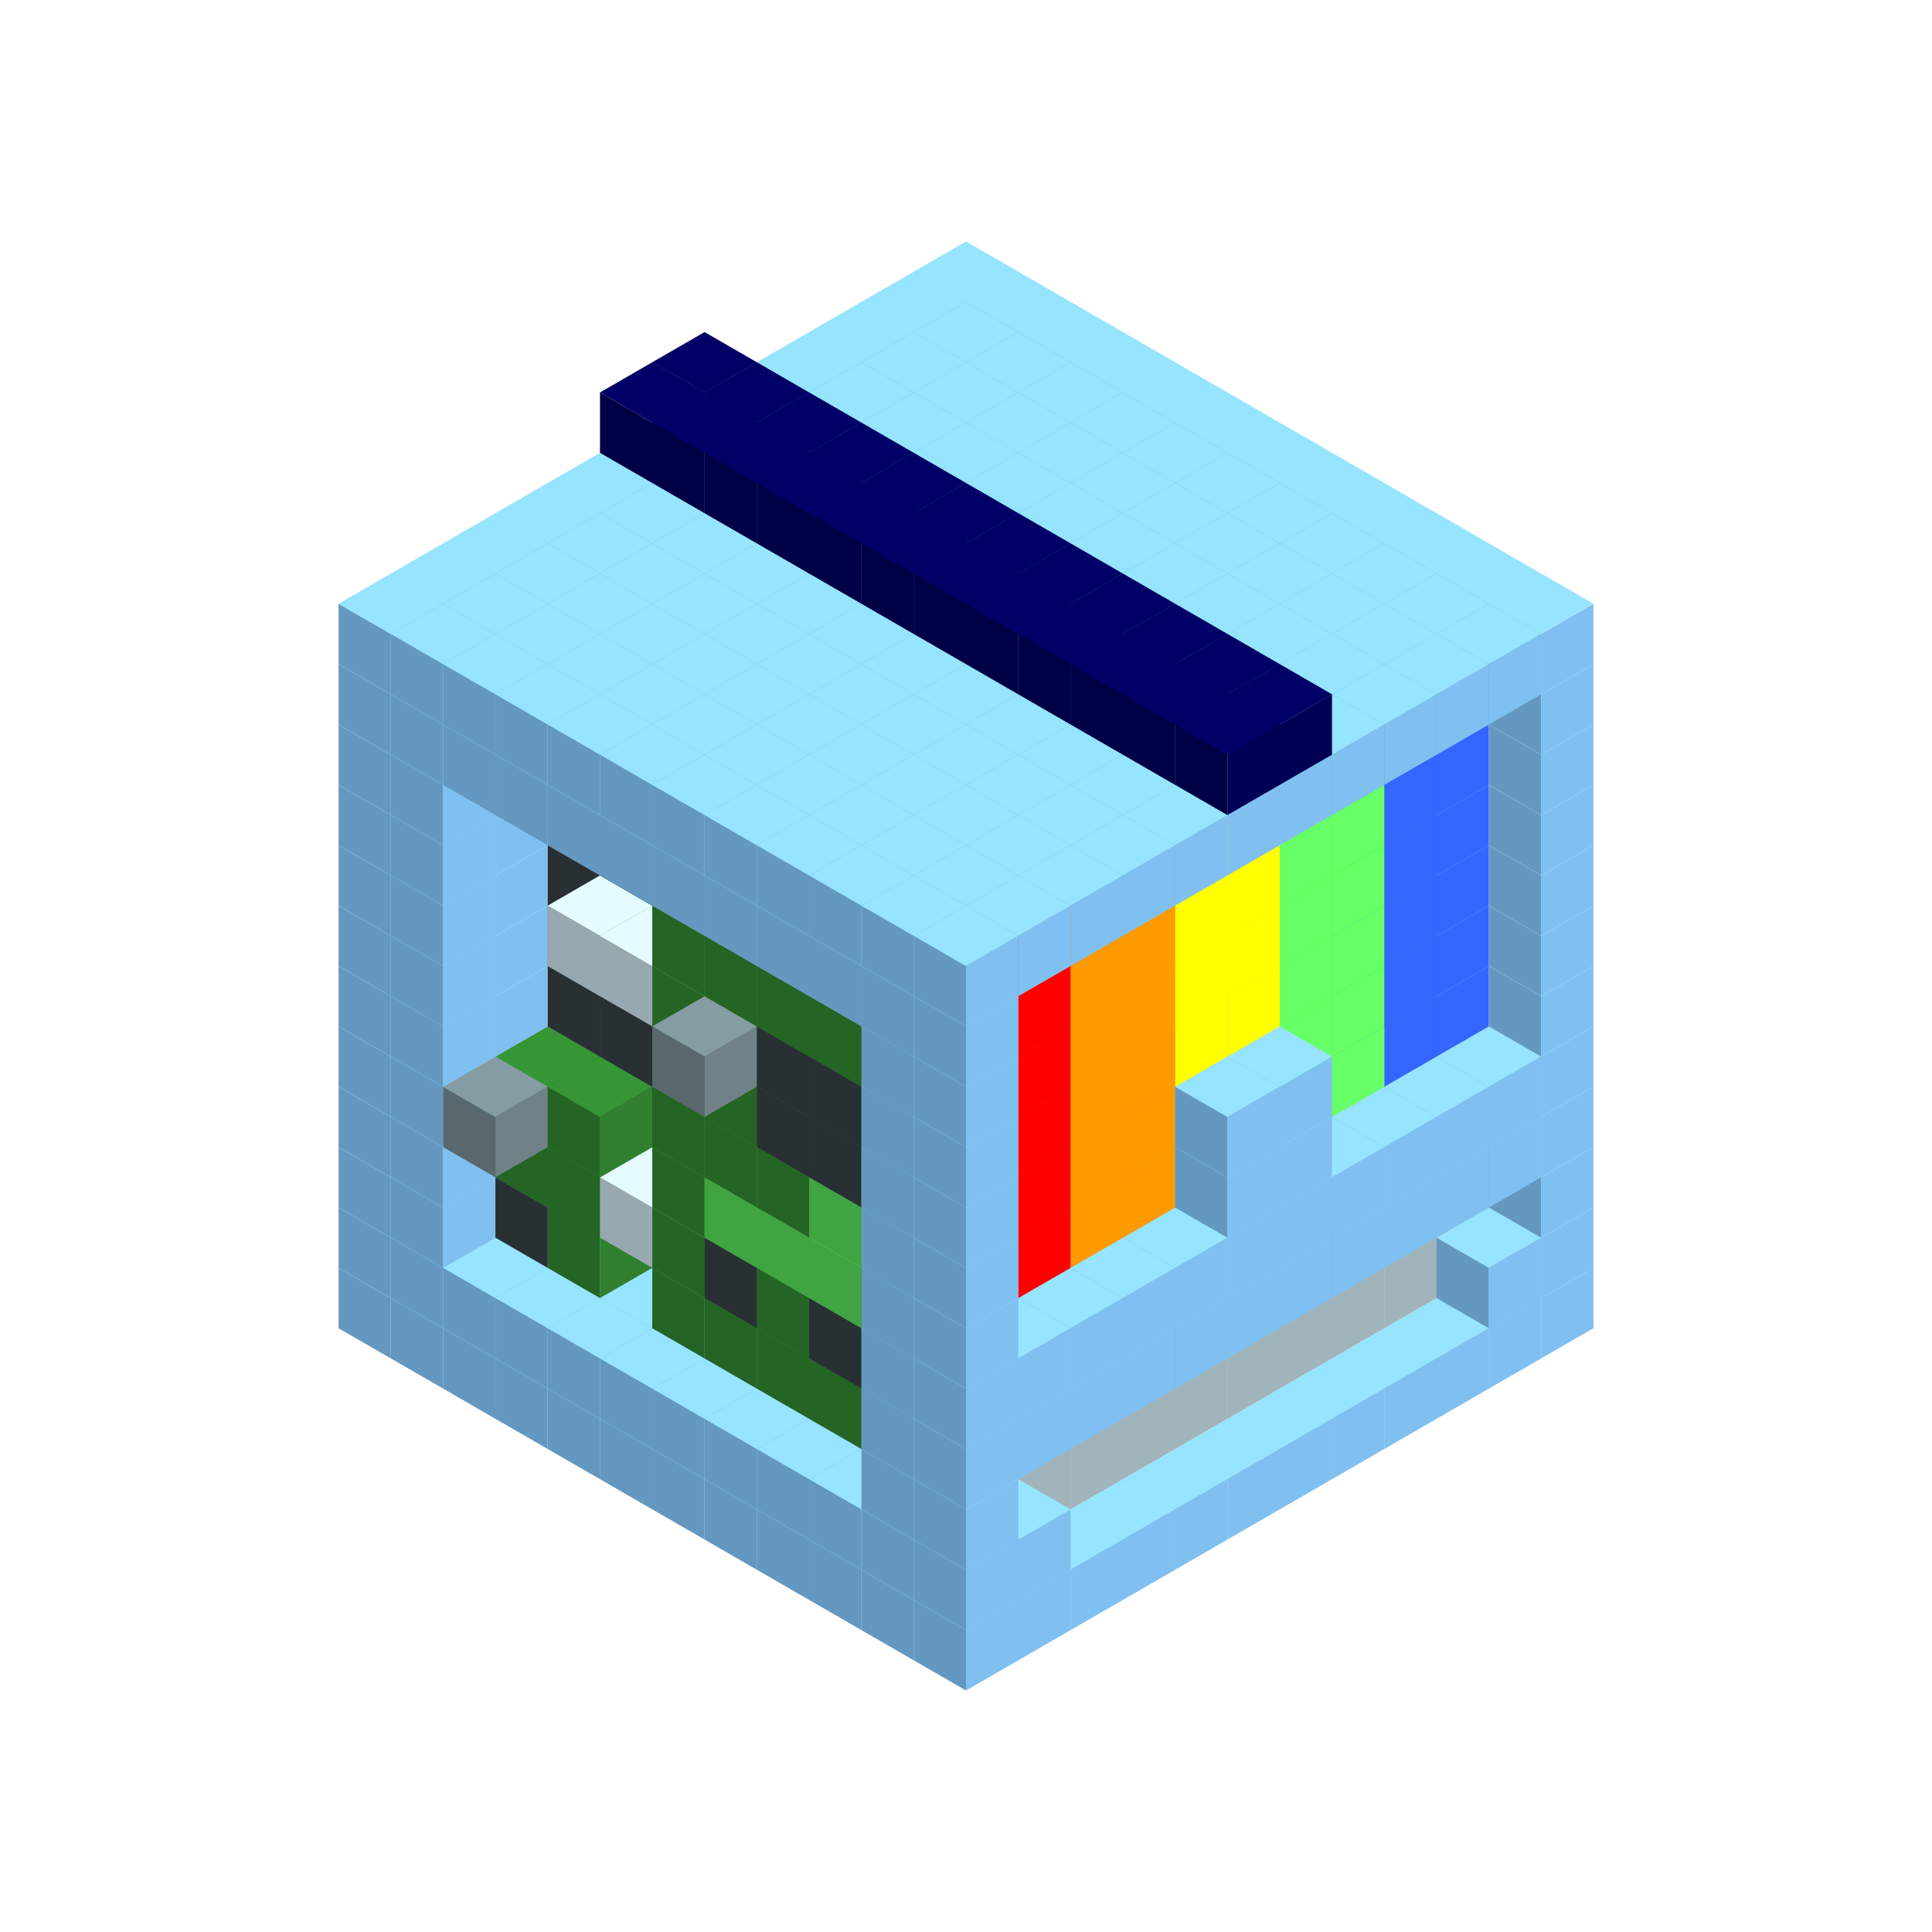 
<svg width='600' height='600' viewBox='4436371 5550000 3200000 3200000' xmlns='http://www.w3.org/2000/svg' xmlns:xlink='http://www.w3.org/1999/xlink'>
<use xlink:href='#v-0x00000008-1' transform='translate(983738,3600000)'/>
<use xlink:href='#v-0x00000008-1' transform='translate(1070341,3650000)'/>
<use xlink:href='#v-0x00000008-1' transform='translate(1156944,3700000)'/>
<use xlink:href='#v-0x00000008-1' transform='translate(1243547,3750000)'/>
<use xlink:href='#v-0x00000008-1' transform='translate(1330150,3800000)'/>
<use xlink:href='#v-0x00000008-1' transform='translate(1416753,3850000)'/>
<use xlink:href='#v-0x00000008-1' transform='translate(1503356,3900000)'/>
<use xlink:href='#v-0x00000008-1' transform='translate(1589959,3950000)'/>
<use xlink:href='#v-0x00000008-1' transform='translate(1676562,4000000)'/>
<use xlink:href='#v-0x00000008-1' transform='translate(1763165,4050000)'/>
<use xlink:href='#v-0x00000008-1' transform='translate(1849768,4100000)'/>
<use xlink:href='#v-0x00000008-1' transform='translate(2889004,3600000)'/>
<use xlink:href='#v-0x00000008-1' transform='translate(2802401,3650000)'/>
<use xlink:href='#v-0x00000008-1' transform='translate(2715798,3700000)'/>
<use xlink:href='#v-0x00000008-1' transform='translate(2629195,3750000)'/>
<use xlink:href='#v-0x00000008-1' transform='translate(2542592,3800000)'/>
<use xlink:href='#v-0x00000008-1' transform='translate(2455989,3850000)'/>
<use xlink:href='#v-0x00000008-1' transform='translate(2369386,3900000)'/>
<use xlink:href='#v-0x00000008-1' transform='translate(2282783,3950000)'/>
<use xlink:href='#v-0x00000008-1' transform='translate(2196180,4000000)'/>
<use xlink:href='#v-0x00000008-1' transform='translate(2109577,4050000)'/>
<use xlink:href='#v-0x00000008-1' transform='translate(2022974,4100000)'/>
<use xlink:href='#v-0x00000008-1' transform='translate(1936371,4150000)'/>
<use xlink:href='#v-0x00000008-1' transform='translate(983738,3500000)'/>
<use xlink:href='#v-0x00000008-1' transform='translate(1156944,3500000)'/>
<use xlink:href='#v-0x00000008-1' transform='translate(1070341,3550000)'/>
<use xlink:href='#v-0x00000008-1' transform='translate(1243547,3550000)'/>
<use xlink:href='#v-0x00000008-1' transform='translate(1156944,3600000)'/>
<use xlink:href='#v-0x00000008-1' transform='translate(1330150,3600000)'/>
<use xlink:href='#v-0x00000008-1' transform='translate(1243547,3650000)'/>
<use xlink:href='#v-0x00000008-1' transform='translate(1416753,3650000)'/>
<use xlink:href='#v-0x00000008-1' transform='translate(1330150,3700000)'/>
<use xlink:href='#v-0x00000008-1' transform='translate(1503356,3700000)'/>
<use xlink:href='#v-0x00000008-1' transform='translate(1416753,3750000)'/>
<use xlink:href='#v-0x00000008-1' transform='translate(1589959,3750000)'/>
<use xlink:href='#v-0x00000008-1' transform='translate(1503356,3800000)'/>
<use xlink:href='#v-0x00000008-1' transform='translate(1676562,3800000)'/>
<use xlink:href='#v-0x00000008-1' transform='translate(1589959,3850000)'/>
<use xlink:href='#v-0x00000008-1' transform='translate(1763165,3850000)'/>
<use xlink:href='#v-0x00000008-1' transform='translate(1676562,3900000)'/>
<use xlink:href='#v-0x00000008-1' transform='translate(1849768,3900000)'/>
<use xlink:href='#v-0x00000008-1' transform='translate(1763165,3950000)'/>
<use xlink:href='#v-0x00000008-2' transform='translate(2715798,3500000)'/>
<use xlink:href='#v-0x00000008-2' transform='translate(2629195,3550000)'/>
<use xlink:href='#v-0x00000008-2' transform='translate(2542592,3600000)'/>
<use xlink:href='#v-0x00000008-2' transform='translate(2455989,3650000)'/>
<use xlink:href='#v-0x00000008-2' transform='translate(2369386,3700000)'/>
<use xlink:href='#v-0x00000008-2' transform='translate(2282783,3750000)'/>
<use xlink:href='#v-0x00000008-2' transform='translate(2196180,3800000)'/>
<use xlink:href='#v-0x00000008-2' transform='translate(2109577,3850000)'/>
<use xlink:href='#v-0x00000008-2' transform='translate(2022974,3900000)'/>
<use xlink:href='#v-0x00000008-1' transform='translate(1936371,3950000)'/>
<use xlink:href='#v-0x00000008-1' transform='translate(1849768,4000000)'/>
<use xlink:href='#v-0x00000008-1' transform='translate(2889004,3500000)'/>
<use xlink:href='#v-0x00000008-1' transform='translate(2802401,3550000)'/>
<use xlink:href='#v-0x00000008-1' transform='translate(2022974,4000000)'/>
<use xlink:href='#v-0x00000008-1' transform='translate(1936371,4050000)'/>
<use xlink:href='#v-0x00000008-1' transform='translate(983738,3400000)'/>
<use xlink:href='#v-0x00000008-1' transform='translate(1156944,3400000)'/>
<use xlink:href='#v-0x00000008-1' transform='translate(1070341,3450000)'/>
<use xlink:href='#v-0x00000008-12' transform='translate(1330150,3400000)'/>
<use xlink:href='#v-0x00000008-12' transform='translate(1243547,3450000)'/>
<use xlink:href='#v-0x00000008-12' transform='translate(1416753,3450000)'/>
<use xlink:href='#v-0x00000008-10' transform='translate(1330150,3500000)'/>
<use xlink:href='#v-0x00000008-12' transform='translate(1503356,3500000)'/>
<use xlink:href='#v-0x00000008-12' transform='translate(1589959,3550000)'/>
<use xlink:href='#v-0x00000008-10' transform='translate(1503356,3600000)'/>
<use xlink:href='#v-0x00000008-12' transform='translate(1676562,3600000)'/>
<use xlink:href='#v-0x00000008-10' transform='translate(1589959,3650000)'/>
<use xlink:href='#v-0x00000008-12' transform='translate(1763165,3650000)'/>
<use xlink:href='#v-0x00000008-10' transform='translate(1676562,3700000)'/>
<use xlink:href='#v-0x00000008-12' transform='translate(1849768,3700000)'/>
<use xlink:href='#v-0x00000008-10' transform='translate(1763165,3750000)'/>
<use xlink:href='#v-0x00000008-12' transform='translate(1936371,3750000)'/>
<use xlink:href='#v-0x00000008-10' transform='translate(1849768,3800000)'/>
<use xlink:href='#v-0x00000008-2' transform='translate(2715798,3400000)'/>
<use xlink:href='#v-0x00000008-2' transform='translate(2629195,3450000)'/>
<use xlink:href='#v-0x00000008-2' transform='translate(2542592,3500000)'/>
<use xlink:href='#v-0x00000008-2' transform='translate(2455989,3550000)'/>
<use xlink:href='#v-0x00000008-2' transform='translate(2369386,3600000)'/>
<use xlink:href='#v-0x00000008-2' transform='translate(2282783,3650000)'/>
<use xlink:href='#v-0x00000008-2' transform='translate(2196180,3700000)'/>
<use xlink:href='#v-0x00000008-2' transform='translate(2109577,3750000)'/>
<use xlink:href='#v-0x00000008-2' transform='translate(2022974,3800000)'/>
<use xlink:href='#v-0x00000008-1' transform='translate(1936371,3850000)'/>
<use xlink:href='#v-0x00000008-1' transform='translate(1849768,3900000)'/>
<use xlink:href='#v-0x00000008-1' transform='translate(2889004,3400000)'/>
<use xlink:href='#v-0x00000008-1' transform='translate(1936371,3950000)'/>
<use xlink:href='#v-0x00000008-1' transform='translate(983738,3300000)'/>
<use xlink:href='#v-0x00000008-1' transform='translate(1156944,3300000)'/>
<use xlink:href='#v-0x00000008-1' transform='translate(1070341,3350000)'/>
<use xlink:href='#v-0x00000008-12' transform='translate(1330150,3300000)'/>
<use xlink:href='#v-0x00000008-10' transform='translate(1243547,3350000)'/>
<use xlink:href='#v-0x00000008-12' transform='translate(1416753,3350000)'/>
<use xlink:href='#v-0x00000008-10' transform='translate(1330150,3400000)'/>
<use xlink:href='#v-0x00000008-12' transform='translate(1503356,3400000)'/>
<use xlink:href='#v-0x00000008-14' transform='translate(1416753,3450000)'/>
<use xlink:href='#v-0x00000008-12' transform='translate(1589959,3450000)'/>
<use xlink:href='#v-0x00000008-10' transform='translate(1503356,3500000)'/>
<use xlink:href='#v-0x00000008-12' transform='translate(1676562,3500000)'/>
<use xlink:href='#v-0x00000008-12' transform='translate(1589959,3550000)'/>
<use xlink:href='#v-0x00000008-12' transform='translate(1763165,3550000)'/>
<use xlink:href='#v-0x00000008-10' transform='translate(1676562,3600000)'/>
<use xlink:href='#v-0x00000008-12' transform='translate(1849768,3600000)'/>
<use xlink:href='#v-0x00000008-12' transform='translate(1763165,3650000)'/>
<use xlink:href='#v-0x00000008-12' transform='translate(1936371,3650000)'/>
<use xlink:href='#v-0x00000008-10' transform='translate(1849768,3700000)'/>
<use xlink:href='#v-0x00000008-2' transform='translate(2715798,3300000)'/>
<use xlink:href='#v-0x00000008-2' transform='translate(2629195,3350000)'/>
<use xlink:href='#v-0x00000008-2' transform='translate(2542592,3400000)'/>
<use xlink:href='#v-0x00000008-2' transform='translate(2455989,3450000)'/>
<use xlink:href='#v-0x00000008-2' transform='translate(2369386,3500000)'/>
<use xlink:href='#v-0x00000008-2' transform='translate(2282783,3550000)'/>
<use xlink:href='#v-0x00000008-2' transform='translate(2196180,3600000)'/>
<use xlink:href='#v-0x00000008-2' transform='translate(2109577,3650000)'/>
<use xlink:href='#v-0x00000008-2' transform='translate(2022974,3700000)'/>
<use xlink:href='#v-0x00000008-1' transform='translate(1936371,3750000)'/>
<use xlink:href='#v-0x00000008-1' transform='translate(1849768,3800000)'/>
<use xlink:href='#v-0x00000008-1' transform='translate(2889004,3300000)'/>
<use xlink:href='#v-0x00000008-1' transform='translate(2802401,3350000)'/>
<use xlink:href='#v-0x00000008-1' transform='translate(2715798,3400000)'/>
<use xlink:href='#v-0x00000008-1' transform='translate(2629195,3450000)'/>
<use xlink:href='#v-0x00000008-1' transform='translate(2542592,3500000)'/>
<use xlink:href='#v-0x00000008-1' transform='translate(2455989,3550000)'/>
<use xlink:href='#v-0x00000008-1' transform='translate(2369386,3600000)'/>
<use xlink:href='#v-0x00000008-1' transform='translate(2282783,3650000)'/>
<use xlink:href='#v-0x00000008-1' transform='translate(2196180,3700000)'/>
<use xlink:href='#v-0x00000008-1' transform='translate(2109577,3750000)'/>
<use xlink:href='#v-0x00000008-1' transform='translate(2022974,3800000)'/>
<use xlink:href='#v-0x00000008-1' transform='translate(1936371,3850000)'/>
<use xlink:href='#v-0x00000008-1' transform='translate(983738,3200000)'/>
<use xlink:href='#v-0x00000008-1' transform='translate(1156944,3200000)'/>
<use xlink:href='#v-0x00000008-1' transform='translate(1070341,3250000)'/>
<use xlink:href='#v-0x00000008-12' transform='translate(1330150,3200000)'/>
<use xlink:href='#v-0x00000008-10' transform='translate(1243547,3250000)'/>
<use xlink:href='#v-0x00000008-13' transform='translate(1156944,3300000)'/>
<use xlink:href='#v-0x00000008-12' transform='translate(1416753,3250000)'/>
<use xlink:href='#v-0x00000008-10' transform='translate(1330150,3300000)'/>
<use xlink:href='#v-0x00000008-12' transform='translate(1503356,3300000)'/>
<use xlink:href='#v-0x00000008-12' transform='translate(1589959,3350000)'/>
<use xlink:href='#v-0x00000008-10' transform='translate(1503356,3400000)'/>
<use xlink:href='#v-0x00000008-12' transform='translate(1676562,3400000)'/>
<use xlink:href='#v-0x00000008-11' transform='translate(1589959,3450000)'/>
<use xlink:href='#v-0x00000008-12' transform='translate(1763165,3450000)'/>
<use xlink:href='#v-0x00000008-11' transform='translate(1676562,3500000)'/>
<use xlink:href='#v-0x00000008-12' transform='translate(1849768,3500000)'/>
<use xlink:href='#v-0x00000008-11' transform='translate(1763165,3550000)'/>
<use xlink:href='#v-0x00000008-12' transform='translate(1936371,3550000)'/>
<use xlink:href='#v-0x00000008-10' transform='translate(1849768,3600000)'/>
<use xlink:href='#v-0x00000008-2' transform='translate(2715798,3200000)'/>
<use xlink:href='#v-0x00000008-2' transform='translate(2629195,3250000)'/>
<use xlink:href='#v-0x00000008-2' transform='translate(2542592,3300000)'/>
<use xlink:href='#v-0x00000008-2' transform='translate(2455989,3350000)'/>
<use xlink:href='#v-0x00000008-2' transform='translate(2369386,3400000)'/>
<use xlink:href='#v-0x00000008-2' transform='translate(2282783,3450000)'/>
<use xlink:href='#v-0x00000008-2' transform='translate(2196180,3500000)'/>
<use xlink:href='#v-0x00000008-2' transform='translate(2109577,3550000)'/>
<use xlink:href='#v-0x00000008-2' transform='translate(2022974,3600000)'/>
<use xlink:href='#v-0x00000008-1' transform='translate(1936371,3650000)'/>
<use xlink:href='#v-0x00000008-1' transform='translate(1849768,3700000)'/>
<use xlink:href='#v-0x00000008-1' transform='translate(2889004,3200000)'/>
<use xlink:href='#v-0x00000008-1' transform='translate(2802401,3250000)'/>
<use xlink:href='#v-0x00000008-1' transform='translate(2715798,3300000)'/>
<use xlink:href='#v-0x00000008-1' transform='translate(2629195,3350000)'/>
<use xlink:href='#v-0x00000008-1' transform='translate(2542592,3400000)'/>
<use xlink:href='#v-0x00000008-1' transform='translate(2455989,3450000)'/>
<use xlink:href='#v-0x00000008-1' transform='translate(2369386,3500000)'/>
<use xlink:href='#v-0x00000008-1' transform='translate(2282783,3550000)'/>
<use xlink:href='#v-0x00000008-1' transform='translate(2196180,3600000)'/>
<use xlink:href='#v-0x00000008-1' transform='translate(2109577,3650000)'/>
<use xlink:href='#v-0x00000008-1' transform='translate(2022974,3700000)'/>
<use xlink:href='#v-0x00000008-1' transform='translate(1936371,3750000)'/>
<use xlink:href='#v-0x00000008-1' transform='translate(983738,3100000)'/>
<use xlink:href='#v-0x00000008-1' transform='translate(1156944,3100000)'/>
<use xlink:href='#v-0x00000008-1' transform='translate(1070341,3150000)'/>
<use xlink:href='#v-0x00000008-12' transform='translate(1330150,3100000)'/>
<use xlink:href='#v-0x00000008-12' transform='translate(1416753,3150000)'/>
<use xlink:href='#v-0x00000008-12' transform='translate(1503356,3200000)'/>
<use xlink:href='#v-0x00000008-12' transform='translate(1589959,3250000)'/>
<use xlink:href='#v-0x00000008-10' transform='translate(1503356,3300000)'/>
<use xlink:href='#v-0x00000008-12' transform='translate(1676562,3300000)'/>
<use xlink:href='#v-0x00000008-10' transform='translate(1589959,3350000)'/>
<use xlink:href='#v-0x00000008-12' transform='translate(1763165,3350000)'/>
<use xlink:href='#v-0x00000008-10' transform='translate(1676562,3400000)'/>
<use xlink:href='#v-0x00000008-12' transform='translate(1849768,3400000)'/>
<use xlink:href='#v-0x00000008-11' transform='translate(1763165,3450000)'/>
<use xlink:href='#v-0x00000008-12' transform='translate(1936371,3450000)'/>
<use xlink:href='#v-0x00000008-10' transform='translate(1849768,3500000)'/>
<use xlink:href='#v-0x00000008-8' transform='translate(2715798,3100000)'/>
<use xlink:href='#v-0x00000008-8' transform='translate(2629195,3150000)'/>
<use xlink:href='#v-0x00000008-7' transform='translate(2542592,3200000)'/>
<use xlink:href='#v-0x00000008-7' transform='translate(2455989,3250000)'/>
<use xlink:href='#v-0x00000008-1' transform='translate(2369386,3300000)'/>
<use xlink:href='#v-0x00000008-1' transform='translate(2282783,3350000)'/>
<use xlink:href='#v-0x00000008-5' transform='translate(2196180,3400000)'/>
<use xlink:href='#v-0x00000008-5' transform='translate(2109577,3450000)'/>
<use xlink:href='#v-0x00000008-4' transform='translate(2022974,3500000)'/>
<use xlink:href='#v-0x00000008-1' transform='translate(1936371,3550000)'/>
<use xlink:href='#v-0x00000008-1' transform='translate(1849768,3600000)'/>
<use xlink:href='#v-0x00000008-1' transform='translate(2889004,3100000)'/>
<use xlink:href='#v-0x00000008-1' transform='translate(2455989,3350000)'/>
<use xlink:href='#v-0x00000008-1' transform='translate(2369386,3400000)'/>
<use xlink:href='#v-0x00000008-1' transform='translate(1936371,3650000)'/>
<use xlink:href='#v-0x00000008-1' transform='translate(983738,3000000)'/>
<use xlink:href='#v-0x00000008-1' transform='translate(1156944,3000000)'/>
<use xlink:href='#v-0x00000008-1' transform='translate(1070341,3050000)'/>
<use xlink:href='#v-0x00000008-12' transform='translate(1330150,3000000)'/>
<use xlink:href='#v-0x00000008-12' transform='translate(1416753,3050000)'/>
<use xlink:href='#v-0x00000008-12' transform='translate(1503356,3100000)'/>
<use xlink:href='#v-0x00000008-12' transform='translate(1589959,3150000)'/>
<use xlink:href='#v-0x00000008-10' transform='translate(1503356,3200000)'/>
<use xlink:href='#v-0x00000008-12' transform='translate(1676562,3200000)'/>
<use xlink:href='#v-0x00000008-10' transform='translate(1589959,3250000)'/>
<use xlink:href='#v-0x00000008-12' transform='translate(1763165,3250000)'/>
<use xlink:href='#v-0x00000008-12' transform='translate(1676562,3300000)'/>
<use xlink:href='#v-0x00000008-12' transform='translate(1849768,3300000)'/>
<use xlink:href='#v-0x00000008-12' transform='translate(1763165,3350000)'/>
<use xlink:href='#v-0x00000008-12' transform='translate(1936371,3350000)'/>
<use xlink:href='#v-0x00000008-10' transform='translate(1849768,3400000)'/>
<use xlink:href='#v-0x00000008-8' transform='translate(2715798,3000000)'/>
<use xlink:href='#v-0x00000008-8' transform='translate(2629195,3050000)'/>
<use xlink:href='#v-0x00000008-7' transform='translate(2542592,3100000)'/>
<use xlink:href='#v-0x00000008-7' transform='translate(2455989,3150000)'/>
<use xlink:href='#v-0x00000008-1' transform='translate(2369386,3200000)'/>
<use xlink:href='#v-0x00000008-1' transform='translate(2282783,3250000)'/>
<use xlink:href='#v-0x00000008-5' transform='translate(2196180,3300000)'/>
<use xlink:href='#v-0x00000008-5' transform='translate(2109577,3350000)'/>
<use xlink:href='#v-0x00000008-4' transform='translate(2022974,3400000)'/>
<use xlink:href='#v-0x00000008-1' transform='translate(1936371,3450000)'/>
<use xlink:href='#v-0x00000008-1' transform='translate(1849768,3500000)'/>
<use xlink:href='#v-0x00000008-1' transform='translate(2889004,3000000)'/>
<use xlink:href='#v-0x00000008-1' transform='translate(2455989,3250000)'/>
<use xlink:href='#v-0x00000008-1' transform='translate(2369386,3300000)'/>
<use xlink:href='#v-0x00000008-1' transform='translate(1936371,3550000)'/>
<use xlink:href='#v-0x00000008-1' transform='translate(983738,2900000)'/>
<use xlink:href='#v-0x00000008-1' transform='translate(1156944,2900000)'/>
<use xlink:href='#v-0x00000008-1' transform='translate(1070341,2950000)'/>
<use xlink:href='#v-0x00000008-12' transform='translate(1330150,2900000)'/>
<use xlink:href='#v-0x00000008-12' transform='translate(1416753,2950000)'/>
<use xlink:href='#v-0x00000008-14' transform='translate(1330150,3000000)'/>
<use xlink:href='#v-0x00000008-12' transform='translate(1503356,3000000)'/>
<use xlink:href='#v-0x00000008-14' transform='translate(1416753,3050000)'/>
<use xlink:href='#v-0x00000008-12' transform='translate(1589959,3050000)'/>
<use xlink:href='#v-0x00000008-10' transform='translate(1503356,3100000)'/>
<use xlink:href='#v-0x00000008-12' transform='translate(1676562,3100000)'/>
<use xlink:href='#v-0x00000008-10' transform='translate(1589959,3150000)'/>
<use xlink:href='#v-0x00000008-13' transform='translate(1503356,3200000)'/>
<use xlink:href='#v-0x00000008-12' transform='translate(1763165,3150000)'/>
<use xlink:href='#v-0x00000008-12' transform='translate(1676562,3200000)'/>
<use xlink:href='#v-0x00000008-12' transform='translate(1849768,3200000)'/>
<use xlink:href='#v-0x00000008-12' transform='translate(1763165,3250000)'/>
<use xlink:href='#v-0x00000008-12' transform='translate(1936371,3250000)'/>
<use xlink:href='#v-0x00000008-10' transform='translate(1849768,3300000)'/>
<use xlink:href='#v-0x00000008-8' transform='translate(2715798,2900000)'/>
<use xlink:href='#v-0x00000008-8' transform='translate(2629195,2950000)'/>
<use xlink:href='#v-0x00000008-7' transform='translate(2542592,3000000)'/>
<use xlink:href='#v-0x00000008-7' transform='translate(2455989,3050000)'/>
<use xlink:href='#v-0x00000008-6' transform='translate(2369386,3100000)'/>
<use xlink:href='#v-0x00000008-6' transform='translate(2282783,3150000)'/>
<use xlink:href='#v-0x00000008-5' transform='translate(2196180,3200000)'/>
<use xlink:href='#v-0x00000008-5' transform='translate(2109577,3250000)'/>
<use xlink:href='#v-0x00000008-4' transform='translate(2022974,3300000)'/>
<use xlink:href='#v-0x00000008-1' transform='translate(1936371,3350000)'/>
<use xlink:href='#v-0x00000008-1' transform='translate(1849768,3400000)'/>
<use xlink:href='#v-0x00000008-1' transform='translate(2889004,2900000)'/>
<use xlink:href='#v-0x00000008-1' transform='translate(1936371,3450000)'/>
<use xlink:href='#v-0x00000008-1' transform='translate(983738,2800000)'/>
<use xlink:href='#v-0x00000008-1' transform='translate(1156944,2800000)'/>
<use xlink:href='#v-0x00000008-1' transform='translate(1070341,2850000)'/>
<use xlink:href='#v-0x00000008-12' transform='translate(1330150,2800000)'/>
<use xlink:href='#v-0x00000008-12' transform='translate(1416753,2850000)'/>
<use xlink:href='#v-0x00000008-12' transform='translate(1503356,2900000)'/>
<use xlink:href='#v-0x00000008-12' transform='translate(1589959,2950000)'/>
<use xlink:href='#v-0x00000008-10' transform='translate(1503356,3000000)'/>
<use xlink:href='#v-0x00000008-12' transform='translate(1676562,3000000)'/>
<use xlink:href='#v-0x00000008-10' transform='translate(1589959,3050000)'/>
<use xlink:href='#v-0x00000008-12' transform='translate(1763165,3050000)'/>
<use xlink:href='#v-0x00000008-10' transform='translate(1676562,3100000)'/>
<use xlink:href='#v-0x00000008-12' transform='translate(1849768,3100000)'/>
<use xlink:href='#v-0x00000008-10' transform='translate(1763165,3150000)'/>
<use xlink:href='#v-0x00000008-12' transform='translate(1936371,3150000)'/>
<use xlink:href='#v-0x00000008-10' transform='translate(1849768,3200000)'/>
<use xlink:href='#v-0x00000008-8' transform='translate(2715798,2800000)'/>
<use xlink:href='#v-0x00000008-8' transform='translate(2629195,2850000)'/>
<use xlink:href='#v-0x00000008-7' transform='translate(2542592,2900000)'/>
<use xlink:href='#v-0x00000008-7' transform='translate(2455989,2950000)'/>
<use xlink:href='#v-0x00000008-6' transform='translate(2369386,3000000)'/>
<use xlink:href='#v-0x00000008-6' transform='translate(2282783,3050000)'/>
<use xlink:href='#v-0x00000008-5' transform='translate(2196180,3100000)'/>
<use xlink:href='#v-0x00000008-5' transform='translate(2109577,3150000)'/>
<use xlink:href='#v-0x00000008-4' transform='translate(2022974,3200000)'/>
<use xlink:href='#v-0x00000008-1' transform='translate(1936371,3250000)'/>
<use xlink:href='#v-0x00000008-1' transform='translate(1849768,3300000)'/>
<use xlink:href='#v-0x00000008-1' transform='translate(2889004,2800000)'/>
<use xlink:href='#v-0x00000008-1' transform='translate(1936371,3350000)'/>
<use xlink:href='#v-0x00000008-1' transform='translate(983738,2700000)'/>
<use xlink:href='#v-0x00000008-1' transform='translate(1156944,2700000)'/>
<use xlink:href='#v-0x00000008-1' transform='translate(1070341,2750000)'/>
<use xlink:href='#v-0x00000008-12' transform='translate(1330150,2700000)'/>
<use xlink:href='#v-0x00000008-12' transform='translate(1416753,2750000)'/>
<use xlink:href='#v-0x00000008-12' transform='translate(1503356,2800000)'/>
<use xlink:href='#v-0x00000008-12' transform='translate(1589959,2850000)'/>
<use xlink:href='#v-0x00000008-12' transform='translate(1676562,2900000)'/>
<use xlink:href='#v-0x00000008-12' transform='translate(1763165,2950000)'/>
<use xlink:href='#v-0x00000008-12' transform='translate(1849768,3000000)'/>
<use xlink:href='#v-0x00000008-12' transform='translate(1936371,3050000)'/>
<use xlink:href='#v-0x00000008-8' transform='translate(2715798,2700000)'/>
<use xlink:href='#v-0x00000008-8' transform='translate(2629195,2750000)'/>
<use xlink:href='#v-0x00000008-7' transform='translate(2542592,2800000)'/>
<use xlink:href='#v-0x00000008-7' transform='translate(2455989,2850000)'/>
<use xlink:href='#v-0x00000008-6' transform='translate(2369386,2900000)'/>
<use xlink:href='#v-0x00000008-6' transform='translate(2282783,2950000)'/>
<use xlink:href='#v-0x00000008-5' transform='translate(2196180,3000000)'/>
<use xlink:href='#v-0x00000008-5' transform='translate(2109577,3050000)'/>
<use xlink:href='#v-0x00000008-4' transform='translate(2022974,3100000)'/>
<use xlink:href='#v-0x00000008-1' transform='translate(1936371,3150000)'/>
<use xlink:href='#v-0x00000008-1' transform='translate(1849768,3200000)'/>
<use xlink:href='#v-0x00000008-1' transform='translate(2889004,2700000)'/>
<use xlink:href='#v-0x00000008-1' transform='translate(1936371,3250000)'/>
<use xlink:href='#v-0x00000008-1' transform='translate(983738,2600000)'/>
<use xlink:href='#v-0x00000008-1' transform='translate(1156944,2600000)'/>
<use xlink:href='#v-0x00000008-1' transform='translate(1070341,2650000)'/>
<use xlink:href='#v-0x00000008-1' transform='translate(1243547,2650000)'/>
<use xlink:href='#v-0x00000008-1' transform='translate(1156944,2700000)'/>
<use xlink:href='#v-0x00000008-1' transform='translate(1330150,2700000)'/>
<use xlink:href='#v-0x00000008-1' transform='translate(1243547,2750000)'/>
<use xlink:href='#v-0x00000008-1' transform='translate(1416753,2750000)'/>
<use xlink:href='#v-0x00000008-1' transform='translate(1330150,2800000)'/>
<use xlink:href='#v-0x00000008-1' transform='translate(1503356,2800000)'/>
<use xlink:href='#v-0x00000008-1' transform='translate(1416753,2850000)'/>
<use xlink:href='#v-0x00000008-1' transform='translate(1589959,2850000)'/>
<use xlink:href='#v-0x00000008-1' transform='translate(1503356,2900000)'/>
<use xlink:href='#v-0x00000008-1' transform='translate(1676562,2900000)'/>
<use xlink:href='#v-0x00000008-1' transform='translate(1589959,2950000)'/>
<use xlink:href='#v-0x00000008-1' transform='translate(1763165,2950000)'/>
<use xlink:href='#v-0x00000008-1' transform='translate(1676562,3000000)'/>
<use xlink:href='#v-0x00000008-1' transform='translate(1849768,3000000)'/>
<use xlink:href='#v-0x00000008-1' transform='translate(1763165,3050000)'/>
<use xlink:href='#v-0x00000008-8' transform='translate(2715798,2600000)'/>
<use xlink:href='#v-0x00000008-8' transform='translate(2629195,2650000)'/>
<use xlink:href='#v-0x00000008-7' transform='translate(2542592,2700000)'/>
<use xlink:href='#v-0x00000008-7' transform='translate(2455989,2750000)'/>
<use xlink:href='#v-0x00000008-6' transform='translate(2369386,2800000)'/>
<use xlink:href='#v-0x00000008-6' transform='translate(2282783,2850000)'/>
<use xlink:href='#v-0x00000008-5' transform='translate(2196180,2900000)'/>
<use xlink:href='#v-0x00000008-5' transform='translate(2109577,2950000)'/>
<use xlink:href='#v-0x00000008-4' transform='translate(2022974,3000000)'/>
<use xlink:href='#v-0x00000008-1' transform='translate(1936371,3050000)'/>
<use xlink:href='#v-0x00000008-1' transform='translate(1849768,3100000)'/>
<use xlink:href='#v-0x00000008-1' transform='translate(2889004,2600000)'/>
<use xlink:href='#v-0x00000008-1' transform='translate(1936371,3150000)'/>
<use xlink:href='#v-0x00000008-1' transform='translate(1936371,1950000)'/>
<use xlink:href='#v-0x00000008-1' transform='translate(1849768,2000000)'/>
<use xlink:href='#v-0x00000008-1' transform='translate(1763165,2050000)'/>
<use xlink:href='#v-0x00000008-1' transform='translate(1676562,2100000)'/>
<use xlink:href='#v-0x00000008-1' transform='translate(1589959,2150000)'/>
<use xlink:href='#v-0x00000008-1' transform='translate(1503356,2200000)'/>
<use xlink:href='#v-0x00000008-1' transform='translate(1416753,2250000)'/>
<use xlink:href='#v-0x00000008-1' transform='translate(1330150,2300000)'/>
<use xlink:href='#v-0x00000008-1' transform='translate(1243547,2350000)'/>
<use xlink:href='#v-0x00000008-1' transform='translate(1156944,2400000)'/>
<use xlink:href='#v-0x00000008-1' transform='translate(1070341,2450000)'/>
<use xlink:href='#v-0x00000008-1' transform='translate(983738,2500000)'/>
<use xlink:href='#v-0x00000008-1' transform='translate(2022974,2000000)'/>
<use xlink:href='#v-0x00000008-1' transform='translate(1936371,2050000)'/>
<use xlink:href='#v-0x00000008-1' transform='translate(1849768,2100000)'/>
<use xlink:href='#v-0x00000008-1' transform='translate(1763165,2150000)'/>
<use xlink:href='#v-0x00000008-1' transform='translate(1676562,2200000)'/>
<use xlink:href='#v-0x00000008-1' transform='translate(1589959,2250000)'/>
<use xlink:href='#v-0x00000008-1' transform='translate(1503356,2300000)'/>
<use xlink:href='#v-0x00000008-1' transform='translate(1416753,2350000)'/>
<use xlink:href='#v-0x00000008-1' transform='translate(1330150,2400000)'/>
<use xlink:href='#v-0x00000008-1' transform='translate(1243547,2450000)'/>
<use xlink:href='#v-0x00000008-1' transform='translate(1156944,2500000)'/>
<use xlink:href='#v-0x00000008-1' transform='translate(1070341,2550000)'/>
<use xlink:href='#v-0x00000008-1' transform='translate(2109577,2050000)'/>
<use xlink:href='#v-0x00000008-1' transform='translate(2022974,2100000)'/>
<use xlink:href='#v-0x00000008-1' transform='translate(1936371,2150000)'/>
<use xlink:href='#v-0x00000008-1' transform='translate(1849768,2200000)'/>
<use xlink:href='#v-0x00000008-1' transform='translate(1763165,2250000)'/>
<use xlink:href='#v-0x00000008-1' transform='translate(1676562,2300000)'/>
<use xlink:href='#v-0x00000008-1' transform='translate(1589959,2350000)'/>
<use xlink:href='#v-0x00000008-1' transform='translate(1503356,2400000)'/>
<use xlink:href='#v-0x00000008-1' transform='translate(1416753,2450000)'/>
<use xlink:href='#v-0x00000008-1' transform='translate(1330150,2500000)'/>
<use xlink:href='#v-0x00000008-1' transform='translate(1243547,2550000)'/>
<use xlink:href='#v-0x00000008-1' transform='translate(1156944,2600000)'/>
<use xlink:href='#v-0x00000008-1' transform='translate(2196180,2100000)'/>
<use xlink:href='#v-0x00000008-1' transform='translate(2109577,2150000)'/>
<use xlink:href='#v-0x00000008-1' transform='translate(2022974,2200000)'/>
<use xlink:href='#v-0x00000008-1' transform='translate(1936371,2250000)'/>
<use xlink:href='#v-0x00000008-1' transform='translate(1849768,2300000)'/>
<use xlink:href='#v-0x00000008-1' transform='translate(1763165,2350000)'/>
<use xlink:href='#v-0x00000008-1' transform='translate(1676562,2400000)'/>
<use xlink:href='#v-0x00000008-1' transform='translate(1589959,2450000)'/>
<use xlink:href='#v-0x00000008-1' transform='translate(1503356,2500000)'/>
<use xlink:href='#v-0x00000008-1' transform='translate(1416753,2550000)'/>
<use xlink:href='#v-0x00000008-1' transform='translate(1330150,2600000)'/>
<use xlink:href='#v-0x00000008-1' transform='translate(1243547,2650000)'/>
<use xlink:href='#v-0x00000008-1' transform='translate(2282783,2150000)'/>
<use xlink:href='#v-0x00000008-1' transform='translate(2196180,2200000)'/>
<use xlink:href='#v-0x00000008-1' transform='translate(2109577,2250000)'/>
<use xlink:href='#v-0x00000008-1' transform='translate(2022974,2300000)'/>
<use xlink:href='#v-0x00000008-1' transform='translate(1936371,2350000)'/>
<use xlink:href='#v-0x00000008-1' transform='translate(1849768,2400000)'/>
<use xlink:href='#v-0x00000008-1' transform='translate(1763165,2450000)'/>
<use xlink:href='#v-0x00000008-1' transform='translate(1676562,2500000)'/>
<use xlink:href='#v-0x00000008-1' transform='translate(1589959,2550000)'/>
<use xlink:href='#v-0x00000008-1' transform='translate(1503356,2600000)'/>
<use xlink:href='#v-0x00000008-1' transform='translate(1416753,2650000)'/>
<use xlink:href='#v-0x00000008-1' transform='translate(1330150,2700000)'/>
<use xlink:href='#v-0x00000008-1' transform='translate(2369386,2200000)'/>
<use xlink:href='#v-0x00000008-1' transform='translate(2282783,2250000)'/>
<use xlink:href='#v-0x00000008-1' transform='translate(2196180,2300000)'/>
<use xlink:href='#v-0x00000008-1' transform='translate(2109577,2350000)'/>
<use xlink:href='#v-0x00000008-1' transform='translate(2022974,2400000)'/>
<use xlink:href='#v-0x00000008-1' transform='translate(1936371,2450000)'/>
<use xlink:href='#v-0x00000008-1' transform='translate(1849768,2500000)'/>
<use xlink:href='#v-0x00000008-1' transform='translate(1763165,2550000)'/>
<use xlink:href='#v-0x00000008-1' transform='translate(1676562,2600000)'/>
<use xlink:href='#v-0x00000008-1' transform='translate(1589959,2650000)'/>
<use xlink:href='#v-0x00000008-1' transform='translate(1503356,2700000)'/>
<use xlink:href='#v-0x00000008-1' transform='translate(1416753,2750000)'/>
<use xlink:href='#v-0x00000008-1' transform='translate(2455989,2250000)'/>
<use xlink:href='#v-0x00000008-1' transform='translate(2369386,2300000)'/>
<use xlink:href='#v-0x00000008-1' transform='translate(2282783,2350000)'/>
<use xlink:href='#v-0x00000008-1' transform='translate(2196180,2400000)'/>
<use xlink:href='#v-0x00000008-1' transform='translate(2109577,2450000)'/>
<use xlink:href='#v-0x00000008-1' transform='translate(2022974,2500000)'/>
<use xlink:href='#v-0x00000008-1' transform='translate(1936371,2550000)'/>
<use xlink:href='#v-0x00000008-1' transform='translate(1849768,2600000)'/>
<use xlink:href='#v-0x00000008-1' transform='translate(1763165,2650000)'/>
<use xlink:href='#v-0x00000008-1' transform='translate(1676562,2700000)'/>
<use xlink:href='#v-0x00000008-1' transform='translate(1589959,2750000)'/>
<use xlink:href='#v-0x00000008-1' transform='translate(1503356,2800000)'/>
<use xlink:href='#v-0x00000008-1' transform='translate(2542592,2300000)'/>
<use xlink:href='#v-0x00000008-1' transform='translate(2455989,2350000)'/>
<use xlink:href='#v-0x00000008-1' transform='translate(2369386,2400000)'/>
<use xlink:href='#v-0x00000008-1' transform='translate(2282783,2450000)'/>
<use xlink:href='#v-0x00000008-1' transform='translate(2196180,2500000)'/>
<use xlink:href='#v-0x00000008-1' transform='translate(2109577,2550000)'/>
<use xlink:href='#v-0x00000008-1' transform='translate(2022974,2600000)'/>
<use xlink:href='#v-0x00000008-1' transform='translate(1936371,2650000)'/>
<use xlink:href='#v-0x00000008-1' transform='translate(1849768,2700000)'/>
<use xlink:href='#v-0x00000008-1' transform='translate(1763165,2750000)'/>
<use xlink:href='#v-0x00000008-1' transform='translate(1676562,2800000)'/>
<use xlink:href='#v-0x00000008-1' transform='translate(1589959,2850000)'/>
<use xlink:href='#v-0x00000008-1' transform='translate(2629195,2350000)'/>
<use xlink:href='#v-0x00000008-1' transform='translate(2542592,2400000)'/>
<use xlink:href='#v-0x00000008-1' transform='translate(2455989,2450000)'/>
<use xlink:href='#v-0x00000008-1' transform='translate(2369386,2500000)'/>
<use xlink:href='#v-0x00000008-1' transform='translate(2282783,2550000)'/>
<use xlink:href='#v-0x00000008-1' transform='translate(2196180,2600000)'/>
<use xlink:href='#v-0x00000008-1' transform='translate(2109577,2650000)'/>
<use xlink:href='#v-0x00000008-1' transform='translate(2022974,2700000)'/>
<use xlink:href='#v-0x00000008-1' transform='translate(1936371,2750000)'/>
<use xlink:href='#v-0x00000008-1' transform='translate(1849768,2800000)'/>
<use xlink:href='#v-0x00000008-1' transform='translate(1763165,2850000)'/>
<use xlink:href='#v-0x00000008-1' transform='translate(1676562,2900000)'/>
<use xlink:href='#v-0x00000008-1' transform='translate(2715798,2400000)'/>
<use xlink:href='#v-0x00000008-1' transform='translate(2629195,2450000)'/>
<use xlink:href='#v-0x00000008-1' transform='translate(2542592,2500000)'/>
<use xlink:href='#v-0x00000008-1' transform='translate(2455989,2550000)'/>
<use xlink:href='#v-0x00000008-1' transform='translate(2369386,2600000)'/>
<use xlink:href='#v-0x00000008-1' transform='translate(2282783,2650000)'/>
<use xlink:href='#v-0x00000008-1' transform='translate(2196180,2700000)'/>
<use xlink:href='#v-0x00000008-1' transform='translate(2109577,2750000)'/>
<use xlink:href='#v-0x00000008-1' transform='translate(2022974,2800000)'/>
<use xlink:href='#v-0x00000008-1' transform='translate(1936371,2850000)'/>
<use xlink:href='#v-0x00000008-1' transform='translate(1849768,2900000)'/>
<use xlink:href='#v-0x00000008-1' transform='translate(1763165,2950000)'/>
<use xlink:href='#v-0x00000008-1' transform='translate(2802401,2450000)'/>
<use xlink:href='#v-0x00000008-1' transform='translate(2715798,2500000)'/>
<use xlink:href='#v-0x00000008-1' transform='translate(2629195,2550000)'/>
<use xlink:href='#v-0x00000008-1' transform='translate(2542592,2600000)'/>
<use xlink:href='#v-0x00000008-1' transform='translate(2455989,2650000)'/>
<use xlink:href='#v-0x00000008-1' transform='translate(2369386,2700000)'/>
<use xlink:href='#v-0x00000008-1' transform='translate(2282783,2750000)'/>
<use xlink:href='#v-0x00000008-1' transform='translate(2196180,2800000)'/>
<use xlink:href='#v-0x00000008-1' transform='translate(2109577,2850000)'/>
<use xlink:href='#v-0x00000008-1' transform='translate(2022974,2900000)'/>
<use xlink:href='#v-0x00000008-1' transform='translate(1936371,2950000)'/>
<use xlink:href='#v-0x00000008-1' transform='translate(1849768,3000000)'/>
<use xlink:href='#v-0x00000008-1' transform='translate(2889004,2500000)'/>
<use xlink:href='#v-0x00000008-1' transform='translate(2802401,2550000)'/>
<use xlink:href='#v-0x00000008-1' transform='translate(2715798,2600000)'/>
<use xlink:href='#v-0x00000008-1' transform='translate(2629195,2650000)'/>
<use xlink:href='#v-0x00000008-1' transform='translate(2542592,2700000)'/>
<use xlink:href='#v-0x00000008-1' transform='translate(2455989,2750000)'/>
<use xlink:href='#v-0x00000008-1' transform='translate(2369386,2800000)'/>
<use xlink:href='#v-0x00000008-1' transform='translate(2282783,2850000)'/>
<use xlink:href='#v-0x00000008-1' transform='translate(2196180,2900000)'/>
<use xlink:href='#v-0x00000008-1' transform='translate(2109577,2950000)'/>
<use xlink:href='#v-0x00000008-1' transform='translate(2022974,3000000)'/>
<use xlink:href='#v-0x00000008-1' transform='translate(1936371,3050000)'/>
<use xlink:href='#v-0x00000008-9' transform='translate(1503356,2100000)'/>
<use xlink:href='#v-0x00000008-9' transform='translate(1416753,2150000)'/>
<use xlink:href='#v-0x00000008-9' transform='translate(1589959,2150000)'/>
<use xlink:href='#v-0x00000008-9' transform='translate(1503356,2200000)'/>
<use xlink:href='#v-0x00000008-9' transform='translate(1676562,2200000)'/>
<use xlink:href='#v-0x00000008-9' transform='translate(1589959,2250000)'/>
<use xlink:href='#v-0x00000008-9' transform='translate(1763165,2250000)'/>
<use xlink:href='#v-0x00000008-9' transform='translate(1676562,2300000)'/>
<use xlink:href='#v-0x00000008-9' transform='translate(1849768,2300000)'/>
<use xlink:href='#v-0x00000008-9' transform='translate(1763165,2350000)'/>
<use xlink:href='#v-0x00000008-9' transform='translate(1936371,2350000)'/>
<use xlink:href='#v-0x00000008-9' transform='translate(1849768,2400000)'/>
<use xlink:href='#v-0x00000008-9' transform='translate(2022974,2400000)'/>
<use xlink:href='#v-0x00000008-9' transform='translate(1936371,2450000)'/>
<use xlink:href='#v-0x00000008-9' transform='translate(2109577,2450000)'/>
<use xlink:href='#v-0x00000008-9' transform='translate(2022974,2500000)'/>
<use xlink:href='#v-0x00000008-9' transform='translate(2196180,2500000)'/>
<use xlink:href='#v-0x00000008-9' transform='translate(2109577,2550000)'/>
<use xlink:href='#v-0x00000008-9' transform='translate(2282783,2550000)'/>
<use xlink:href='#v-0x00000008-9' transform='translate(2196180,2600000)'/>
<use xlink:href='#v-0x00000008-9' transform='translate(2369386,2600000)'/>
<use xlink:href='#v-0x00000008-9' transform='translate(2282783,2650000)'/>
<use xlink:href='#v-0x00000008-9' transform='translate(2455989,2650000)'/>
<use xlink:href='#v-0x00000008-9' transform='translate(2369386,2700000)'/>
<defs>
<g id='v-0x00000008-1'>
<polygon points='4100000,4100000 4100000,4200000 4013397,4150000 4013397,4050000' fill='#6498c0'/>
<polygon points='4100000,4100000 4100000,4200000 4186602,4150000 4186602,4050000' fill='#80c0f0'/>
<polygon points='4100000,4100000 4013397,4050000 4100000,4000000 4186602,4050000' fill='#96e4ff'/>
</g>
<g id='v-0x00000008-2'>
<polygon points='4100000,4100000 4100000,4200000 4013397,4150000 4013397,4050000' fill='#809094'/>
<polygon points='4100000,4100000 4100000,4200000 4186602,4150000 4186602,4050000' fill='#a0b4bb'/>
<polygon points='4100000,4100000 4013397,4050000 4100000,4000000 4186602,4050000' fill='#c0d8de'/>
</g>
<g id='v-0x00000008-3'>
<polygon points='4100000,4100000 4100000,4200000 4013397,4150000 4013397,4050000' fill='#202044'/>
<polygon points='4100000,4100000 4100000,4200000 4186602,4150000 4186602,4050000' fill='#282858'/>
<polygon points='4100000,4100000 4013397,4050000 4100000,4000000 4186602,4050000' fill='#303066'/>
</g>
<g id='v-0x00000008-4'>
<polygon points='4100000,4100000 4100000,4200000 4013397,4150000 4013397,4050000' fill='#cc0000'/>
<polygon points='4100000,4100000 4100000,4200000 4186602,4150000 4186602,4050000' fill='#ff0000'/>
<polygon points='4100000,4100000 4013397,4050000 4100000,4000000 4186602,4050000' fill='#ff0000'/>
</g>
<g id='v-0x00000008-5'>
<polygon points='4100000,4100000 4100000,4200000 4013397,4150000 4013397,4050000' fill='#cc7800'/>
<polygon points='4100000,4100000 4100000,4200000 4186602,4150000 4186602,4050000' fill='#ff9900'/>
<polygon points='4100000,4100000 4013397,4050000 4100000,4000000 4186602,4050000' fill='#ffb400'/>
</g>
<g id='v-0x00000008-6'>
<polygon points='4100000,4100000 4100000,4200000 4013397,4150000 4013397,4050000' fill='#cccc00'/>
<polygon points='4100000,4100000 4100000,4200000 4186602,4150000 4186602,4050000' fill='#ffff00'/>
<polygon points='4100000,4100000 4013397,4050000 4100000,4000000 4186602,4050000' fill='#ffff00'/>
</g>
<g id='v-0x00000008-7'>
<polygon points='4100000,4100000 4100000,4200000 4013397,4150000 4013397,4050000' fill='#50cc50'/>
<polygon points='4100000,4100000 4100000,4200000 4186602,4150000 4186602,4050000' fill='#66ff66'/>
<polygon points='4100000,4100000 4013397,4050000 4100000,4000000 4186602,4050000' fill='#78ff78'/>
</g>
<g id='v-0x00000008-8'>
<polygon points='4100000,4100000 4100000,4200000 4013397,4150000 4013397,4050000' fill='#2850cc'/>
<polygon points='4100000,4100000 4100000,4200000 4186602,4150000 4186602,4050000' fill='#3366ff'/>
<polygon points='4100000,4100000 4013397,4050000 4100000,4000000 4186602,4050000' fill='#3c78ff'/>
</g>
<g id='v-0x00000008-9'>
<polygon points='4100000,4100000 4100000,4200000 4013397,4150000 4013397,4050000' fill='#000044'/>
<polygon points='4100000,4100000 4100000,4200000 4186602,4150000 4186602,4050000' fill='#000055'/>
<polygon points='4100000,4100000 4013397,4050000 4100000,4000000 4186602,4050000' fill='#000066'/>
</g>
<g id='v-0x00000008-10'>
<polygon points='4100000,4100000 4100000,4200000 4013397,4150000 4013397,4050000' fill='#246424'/>
<polygon points='4100000,4100000 4100000,4200000 4186602,4150000 4186602,4050000' fill='#308030'/>
<polygon points='4100000,4100000 4013397,4050000 4100000,4000000 4186602,4050000' fill='#369636'/>
</g>
<g id='v-0x00000008-11'>
<polygon points='4100000,4100000 4100000,4200000 4013397,4150000 4013397,4050000' fill='#40a440'/>
<polygon points='4100000,4100000 4100000,4200000 4186602,4150000 4186602,4050000' fill='#50d050'/>
<polygon points='4100000,4100000 4013397,4050000 4100000,4000000 4186602,4050000' fill='#60f660'/>
</g>
<g id='v-0x00000008-12'>
<polygon points='4100000,4100000 4100000,4200000 4013397,4150000 4013397,4050000' fill='#283034'/>
<polygon points='4100000,4100000 4100000,4200000 4186602,4150000 4186602,4050000' fill='#334044'/>
<polygon points='4100000,4100000 4013397,4050000 4100000,4000000 4186602,4050000' fill='#3c484e'/>
</g>
<g id='v-0x00000008-13'>
<polygon points='4100000,4100000 4100000,4200000 4013397,4150000 4013397,4050000' fill='#58686c'/>
<polygon points='4100000,4100000 4100000,4200000 4186602,4150000 4186602,4050000' fill='#708288'/>
<polygon points='4100000,4100000 4013397,4050000 4100000,4000000 4186602,4050000' fill='#849ca2'/>
</g>
<g id='v-0x00000008-14'>
<polygon points='4100000,4100000 4100000,4200000 4013397,4150000 4013397,4050000' fill='#98a8b0'/>
<polygon points='4100000,4100000 4100000,4200000 4186602,4150000 4186602,4050000' fill='#c0d4dd'/>
<polygon points='4100000,4100000 4013397,4050000 4100000,4000000 4186602,4050000' fill='#e4fcff'/>
</g>
</defs>
</svg>
